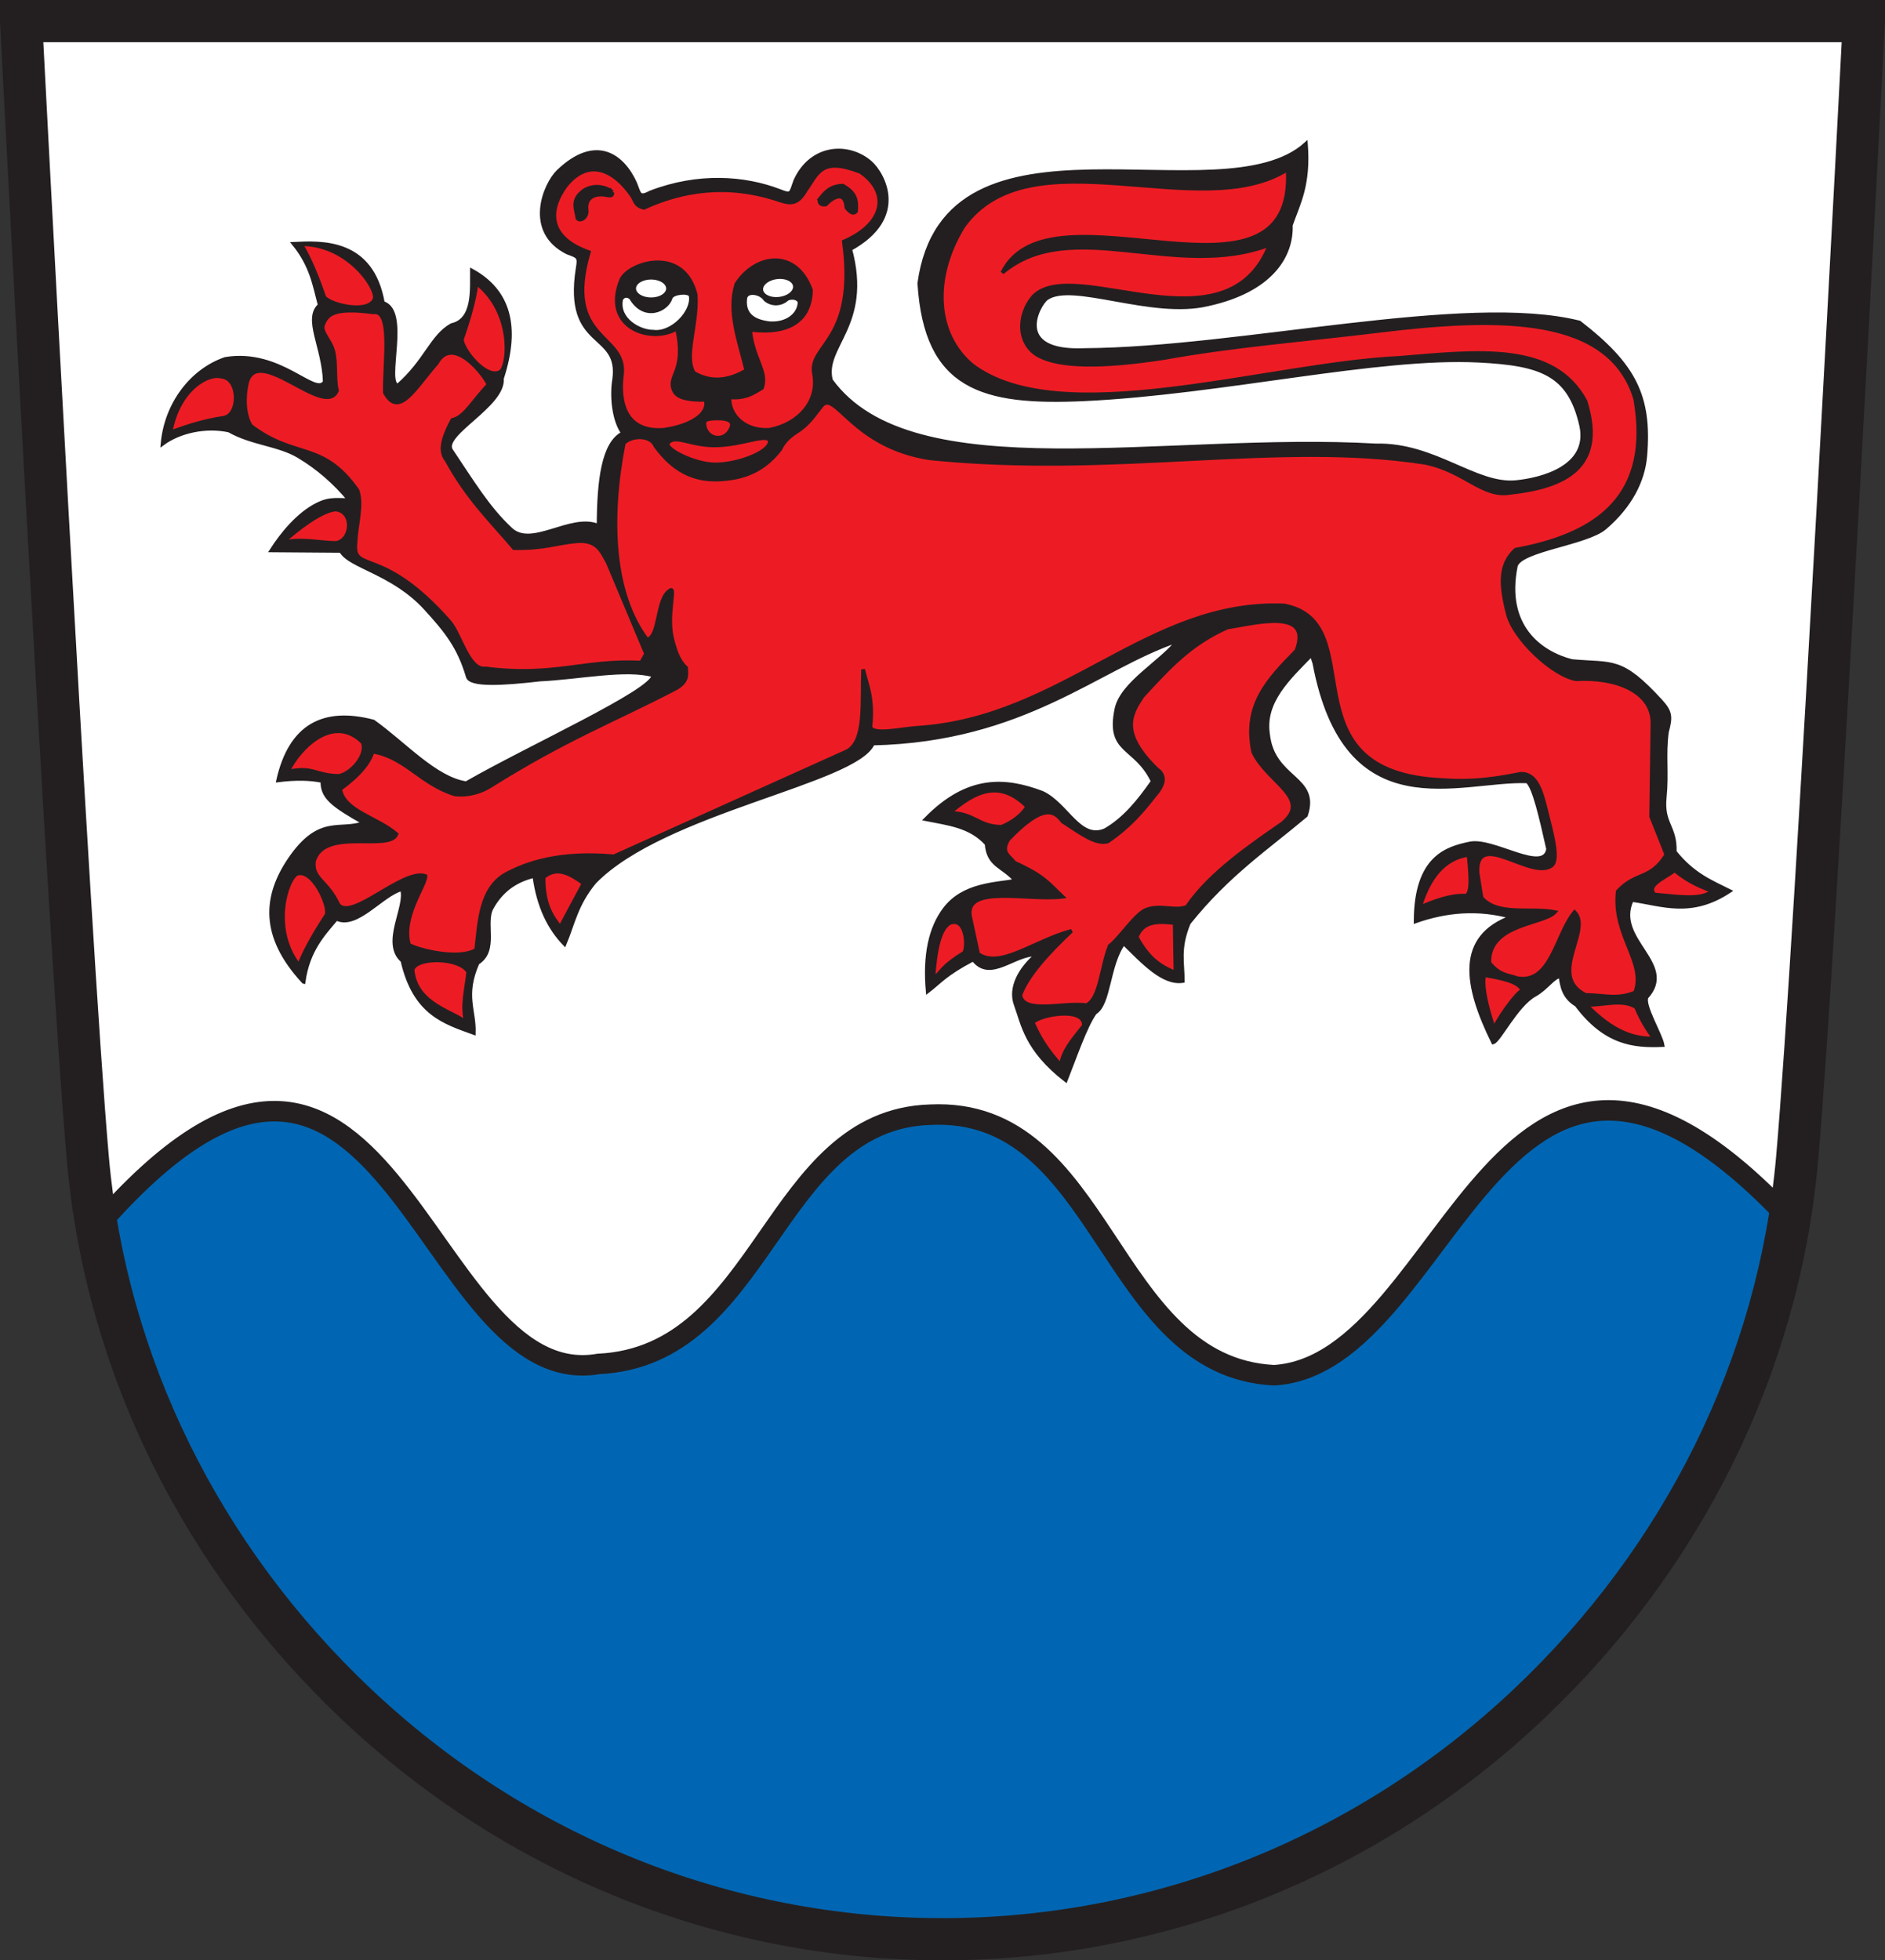 <svg xmlns="http://www.w3.org/2000/svg" version="1.0" width="505.769" height="525.886"><rect width="100%" height="100%" fill="#333333" stroke="none"/><path d="M4.89 4.825s12.795 247.5 17.927 305.36c4.874 54.969 30.466 106.88 72.06 146.168 43.037 40.655 98.875 63.04 157.235 63.04 58.358 0 114.205-22.385 157.236-63.04 41.594-39.289 67.182-91.2 72.053-146.168 5.136-57.86 17.94-305.36 17.94-305.36H4.89z" style="fill:#fff;fill-opacity:1;stroke:none;stroke-width:11.319;stroke-linecap:butt;stroke-linejoin:miter;stroke-miterlimit:4;stroke-dasharray:none;stroke-opacity:1"/><path d="M23.391 339.64c8.146-17.257 19.223-33.035 44.93-41.429 51.05 2.113 48.57 66.164 89.863 68.038 46.852-1.16 45.438-65.778 93.189-67.478 43.094 4.102 50.365 68.51 85.978 70.498 45.002-3.096 44.104-67.249 93.745-71.617 17.292 3.507 33.548 15.387 49.368 30.79-25.23 92.463-82.902 180.891-232.42 192.024-91.212-10.012-175.567-45.955-224.653-180.827z" style="fill:#0066b3;fill-opacity:1;fill-rule:evenodd;stroke:none;stroke-width:.995px;stroke-linecap:butt;stroke-linejoin:miter;stroke-opacity:1"/><path d="M25.826 329.425c78.463-90.58 86.704 44.877 134.758 36.47 44.788-2.134 46.449-65.533 89.018-66.864 47.007-2.246 47.34 67.65 92.25 69.898 48.51-2.922 59.878-127.475 140.082-39.894" style="fill:none;fill-opacity:1;fill-rule:evenodd;stroke:#231f20;stroke-width:5.5;stroke-linecap:butt;stroke-linejoin:miter;stroke-miterlimit:4;stroke-dasharray:none;stroke-opacity:1"/><path d="M5.66 5.66s12.794 247.5 17.926 305.36c4.874 54.968 30.466 106.879 72.06 146.167 43.037 40.656 98.875 63.04 157.235 63.04 58.358 0 114.206-22.384 157.236-63.04 41.594-39.288 67.182-91.199 72.053-146.167 5.136-57.86 17.94-305.36 17.94-305.36H5.66z" style="fill:none;fill-opacity:1;stroke:#231f20;stroke-width:11.319;stroke-linecap:butt;stroke-linejoin:miter;stroke-miterlimit:4;stroke-dasharray:none;stroke-opacity:1"/><path d="M708.897 256.942c1.18-8.576 5.43-12.913 8.81-16.94 5.413 2.713 12.287-6.613 17.577-7.925 1.544 4.651-5.366 14.436.135 19.198 3.267 14.246 11.322 16.52 19.148 19.368.191-6.154-2.834-10.01 1.015-18.776 5.364-3.355 1.557-10.658 3.773-14.72 2.299-4.213 5.868-7.306 11.45-8.622 1.127 8.3 4.062 14.07 8.12 18.268 2.293-5.458 3.084-10.616 8.036-16.606 18.602-19.113 70.127-26.757 74.677-37.183 40.7-.931 60.23-20.312 81.84-27.616-4.299 5.714-15.024 11.413-16.479 18.365-2.49 11.898 5.14 9.719 9.74 19.4-3.667 5.264-7.594 10.137-12.788 13.109-6.887 2.92-10.228-6.972-16.901-10.043-9.796-3.689-19.878-4.523-31.204 7.083 5.848 1.181 11.946 1.736 16.315 6.614.468 5.961 4.37 5.895 7.799 9.892-5.292.972-13.94.902-19.026 7.58-3.833 5.035-5.455 12.326-4.58 22.091 3.443-2.641 4.574-4.512 12.222-8.555 4.578 6.055 11.157-1.71 17.04-1.305-4.527 3.848-7.291 8.943-5.642 13.425 1.943 5.279 2.728 11.98 13.423 20.285 2.327-5.876 5.234-14.44 7.851-18.12 3.875-2.266 3.44-12.832 7.677-18.64 5.286 5.19 10.572 10.93 15.858 10.151.058-4.828-1.252-8.629 1.635-15.579 10.475-13.09 20.95-20.035 31.424-28.854 3.53-10.452-8.917-9.444-10.187-21.892-1.25-8.626 5.476-14.86 11.71-21.24l.746 2.292c8.44 44.842 39.01 31.01 57.102 31.706 1.87 1.5 3.74 9.877 5.61 18.147-1.065 6.871-14.66-2.785-20.986-1.469-6.128 1.276-14.513 3.637-14.563 20.873 8.234-2.898 16.773-3.661 25.779-1.161-14.684 5.373-12.537 18.291-4.974 33.637 1.637-.458 6.208-9.952 11.131-12.718 3.341-1.876 5.094-5.01 6.938-5.014.396 2.82.872 5.622 4.29 7.688 7.696 10.299 15.393 11.117 23.09 10.766-.493-2.83-5.278-10.581-4.299-12.832 8.16-8.987-8.944-15.368-3.95-26.092 8.213 1.146 15.829 4.482 26.23-2.393-4.904-2.47-9.809-4.353-14.713-10.523.204-6.888-3.411-7.407-2.689-14.584.662-6.583-.234-11.41.586-17.556 1.063-3.967 1.055-5.336-1.618-8.279-10.8-11.762-12.826-9.733-23.906-10.758-8.388-2.136-18.324-9.285-15.001-25.58 1.388-4.336 18.946-5.94 23.915-10.195 6.82-5.839 10.24-12.628 10.804-19.234 1.371-16.058-3.008-24.484-17.684-35.817-30.556-7.624-90.842 7.112-132.732 7.397-19.839.864-12.29-12.39-10.219-13.852 6.863-4.842 28.188 5.222 43.353 1.56 16.941-3.725 22.486-13.015 22.177-21.2 2.093-5.98 4.896-10.714 4.06-21.82-22.729 20.595-96.708-13.418-103.736 37.398 1.784 28.088 16.761 32.397 44.365 31.107 36.98-1.763 78.444-11.73 105.727-10.345 16.591.842 24.37 3.427 27.51 17.45 2.4 11.275-10.913 14.489-17.489 15.13-10.858 1.06-21.848-10.22-37.581-9.838-56.465-3.245-124.476 12.537-146.233-17.458-2.396-9.133 10.713-14.651 5.156-35.214 15.574-8.545 8.752-20.329 5.363-23.257-5.783-4.997-15.68-4.618-20.057 4.838-1.289 3.408-.824 4.2-4.27 2.813-9.446-3.634-21.867-4.48-34.568.382-3.228 1.698-2.977.465-4.189-2.49-3.207-7.097-10.338-12.926-20.592-3.146-3.594 3.428-8.947 16.143 2.47 21.803 2.953 1.062 3.239 1.17 2.731 4.17-3.52 22.185 11.665 16.593 9.775 29.931-.663 3.975-.276 10.688 2.406 14.34-5.344 2.621-6.533 12.72-6.572 24.89-7.427-3.282-18.22 6.515-23.843.632-5.833-5.481-9.905-12.242-15.737-20.93-2.703-4.356 14.284-12.047 13.637-19.28 4.575-13.945 1.802-23.535-8.055-28.927-.059 4.958.75 13.254-5.453 14.62-5.422 3.08-6.854 9.594-14.437 16.238-3.73-.786 3.132-20.058-4-22.18-2.958-16.972-16.465-16.227-23.896-15.867 4.785 5.897 5.53 11.121 6.957 16.459-4.127 3.672 1.083 11.195 1.353 20.568-2.512 4.262-11.802-8.63-26.68-6.148-9.126 3.124-15.9 12.16-16.845 22.744 4.57-3.356 11.57-4.878 17.827-3.544 6.17 3.524 13.255 3.66 18.698 6.911 5.223 3.121 9.745 7.085 13.638 11.803-4.572-.235-5.987-.173-8.647 1.146-5.099 2.529-9.477 7.913-12.286 12.303l18.64.139c2.345 4.303 13.916 5.76 22.76 15.478 5.391 5.926 8.875 10.143 11.27 18.26.67 2.424 9.59 1.896 19.34.764 10.283-.47 23.328-3.243 30.475-1.1-.224 4.28-33.491 19.282-50.237 28.923-8.31-1.218-16.622-10.65-24.933-16.559-13.29-3.459-22.208 1.054-25.524 15.783 4.588-.57 8.558-.523 11.874.178-.113 4.342 2.653 6.44 11.181 11.255-6.513 2.423-11.87-2.088-19.949 9.724-6.746 9.937-7.682 20.623 3.711 32.9z" style="fill:#231f20;fill-opacity:1;fill-rule:evenodd;stroke:#231f20;stroke-width:1px;stroke-linecap:butt;stroke-linejoin:miter;stroke-opacity:1" transform="translate(-627.44 6.453)"/><path d="M836.393 47.191c-13.972-4.672-26.064-2.542-36.21 2.108-2.444-.655-2.204-1.813-3.156-3.21-4.532-6.641-11.488-10.567-17.812-2.662-4.678 6.493-4.92 13.799 6.207 17.782-7.037 24.018 10.328 21.699 8.881 32.967-.511 3.982-1.068 15.599 11.249 14.675 7.389-1.076 12.263-4.248 11.24-8.052-4.273.112-7.551-.435-8.47-2.379-1.987-4.21 3.431-4.95.753-16.745-6.644 4.123-20.316-.034-14.913-13.15 2.154-4.469 16.669-9.147 19.945 4.092.504 8.331-3.22 16.382-.503 20.969 5.36 3.09 10.233 1.566 14.091-.671-1.913-7.819-4.994-15.754-2.684-23.15 5.265-8.083 15.987-9.504 20.022 1.593-.139 7.85-5.496 11.99-16.331 10.653.661 7.609 4.802 11.28 3.187 15.6-2.286 1.337-4.285 2.902-8.723 2.517-.194 4.942 4.22 9.15 10.736 8.723 7.8-1.486 13.493-7.619 11.91-15.265-1.241-7.604 11.646-8.71 8.053-35.228 11.084-4.82 12.373-13.253 4.455-18.688-10.61-4.107-11.403.31-14.714 4.961-2.09 3.54-3.75 3.767-7.213 2.56z" style="fill:#ed1c24;fill-opacity:1;fill-rule:evenodd;stroke:#231f20;stroke-width:1px;stroke-linecap:butt;stroke-linejoin:miter;stroke-opacity:1" transform="translate(-627.44 6.453)"/><path d="M812.466 72.931c.736 4.057-4.852 9.97-9.701 9.3-3.752.026-9.364-3.232-8.382-8.246.583-1.19 1.75-.756 2.163-.26 3.746 6.197 10.102 3.322 11.14-.202.388-1.1 4.19-1.576 4.78-.592z" style="fill:#fff;fill-rule:evenodd;stroke:#231f20;stroke-width:.4;stroke-linecap:butt;stroke-linejoin:miter;stroke-miterlimit:4;stroke-dasharray:none;stroke-opacity:1" transform="translate(-627.44 6.453)"/><path d="M806.29 71.385a4.695 2.59 0 1 1-9.39 0 4.695 2.59 0 1 1 9.39 0z" transform="matrix(.899 0 0 1.004 -545.938 5.723)" style="opacity:1;fill:#fff;fill-opacity:1;fill-rule:nonzero;stroke:#231f20;stroke-width:.4;stroke-linecap:round;stroke-linejoin:miter;stroke-miterlimit:4;stroke-dasharray:none;stroke-opacity:1"/><path d="M806.29 71.385a4.695 2.59 0 1 1-9.39 0 4.695 2.59 0 1 1 9.39 0z" transform="matrix(.892 -.108 .12 .997 -514.818 92.666)" style="opacity:1;fill:#fff;fill-opacity:1;fill-rule:nonzero;stroke:#231f20;stroke-width:.4;stroke-linecap:round;stroke-linejoin:miter;stroke-miterlimit:4;stroke-dasharray:none;stroke-opacity:1"/><path d="M827.728 73.452c-.736 5.223 3.491 6.15 6.203 6.516 4.934.308 7.742-2.59 7.735-5.397-.583-1.19-2.656-.885-3.07-.39a4.627 4.627 0 0 1-6.088-.137c-.971-1.618-4.32-2.288-4.78-.592z" style="fill:#fff;fill-rule:evenodd;stroke:#231f20;stroke-width:.4;stroke-linecap:butt;stroke-linejoin:miter;stroke-miterlimit:4;stroke-dasharray:none;stroke-opacity:1" transform="translate(-627.44 6.453)"/><path d="M816.458 106.616c.503-.73 2.016-.802 3.497-.814 1.968-.016 3.932.323 3.886 1.785-.25 1.397-1.465 3.332-3.627 3.368-1.925.12-4.016-1.583-3.756-4.34z" style="fill:#ed1c24;fill-opacity:1;fill-rule:evenodd;stroke:#231f20;stroke-width:1px;stroke-linecap:butt;stroke-linejoin:miter;stroke-opacity:1" transform="translate(-627.44 6.453)"/><path d="M806.679 112.38c1.934-2.487 6.164.877 13.203.641 6.775-.226 12.094-2.826 13.932-1.613 1.48 2.89-7.968 6.83-14.636 6.735-5.593-.1-13.58-4.182-12.5-5.764z" style="fill:#ed1c24;fill-opacity:1;fill-rule:evenodd;stroke:#231f20;stroke-width:1px;stroke-linecap:butt;stroke-linejoin:miter;stroke-opacity:1" transform="translate(-627.44 6.453)"/><path d="M803.345 113.254c4.664 6.401 10.133 9.324 17.349 8.908 5.645-.325 11.33-1.914 16.068-8.064 1.295-2.662 3.034-3.812 5.364-5.343 2.748-1.997 4.403-4.705 5.826-6.4 3.653-4.235 8.218 10.935 28.91 14.129 50.346 5.098 93.382-4.964 133.03 1.223 10.811 2.26 15.29 9.408 22.935 8.019 16.898-1.822 25.023-8.472 20.022-24.528-8.47-15.869-28.664-13.413-49.994-11.642-35.48 1.677-90.764 19.876-114.531 1.994-9.73-8.102-11.08-22.978-2.469-37.181 18.096-25.332 63.64-.399 87.09-15.395 2.373 41.705-63.72 1.598-76.562 27.717 18.44-15.514 46.618 2.137 71.724-7.484-11.398 29.292-52.156 2.812-63.303 13.784-4.615 5.298-4.215 13.183 1.589 16.115 5.501 2.78 16.229 3.143 33.564.45 18.405-3.341 38.286-4.898 57.312-7.228 32.955-4.037 62.108-4.221 68.924 18.225 4.53 25.924-9.868 36.396-32.109 40.466-4.23 3.918-4.185 9.004-2.058 17.279 1.716 6.673 12.068 16.407 18.333 17.469 10.663-.623 20.352 3.239 20.454 11.575l-.345 25.227 4.082 10.262c-4.35 6.974-8.062 4.476-13.052 9.864-1.326 11.909 7.68 18.954 4.695 27.083-4.893 2.091-8.895.615-13.285.69-10.437-5.11 1.82-17.376-2.99-22.243-5.034 6.09-6.244 19.353-15.385 17.744-2.407-.928-4.559-.58-7.486-4.108-.338-10.579 14.616-10.312 17.594-13.636-6.567-1.285-15.378 1.17-19.7-3.856l-1.08-6.8c-.414-11.905 14.683 2.333 19.955-1.873 1.979-1.716-.035-8.725-1.343-14.004-1.387-5.599-2.61-10.658-6.96-10.563-11.213 2.237-16.263 2.03-22.733 1.578-41.094-2.863-17.014-42.27-40.809-46.74-36.52-1.487-59.33 30.38-98.466 32.827-4 .25-12.058 2.13-12.517-.272.778-7.997-.927-11.028-1.964-15.394-.363 8.709.84 19.376-4.398 21.992l-62.459 28.15c-14.829-1.326-23.465 1.908-28.623 4.586-7.15 3.713-7.451 12.63-8.324 20.486-4.523 2.798-15.26.2-18.034-1.32-2.197-7.457 4.553-16.027 4.399-18.473-5.945-2.055-19.85 12.25-23.36 7.683-3.015-6.51-7.122-6.88-6.55-11.642 2.666-9.286 20.18-2.474 22.15-7.271-5.373-4.576-14.12-6.108-15.112-12.082 5.303-3.884 7.844-7.153 8.7-10.048 8.757 1.435 12.81 8.544 21.993 11.436 3.962.51 7.515-.871 9.624-2.213 20.406-12.803 32.856-17.405 49.412-26.006 3.654-1.906 3.19-3.812 3.079-5.718-1.96-1.771-2.856-4.449-3.668-7.522-1.732-6.549 1.184-14.822-.73-13.151-3.562 2.268-2.571 12.348-6.057 13.14-9.312-12.357-10.254-32.337-6.26-52.726 2.086-2.128 7.266-2.316 8.539.825z" style="fill:#ed1c24;fill-opacity:1;fill-rule:evenodd;stroke:#231f20;stroke-width:1px;stroke-linecap:butt;stroke-linejoin:miter;stroke-opacity:1" transform="translate(-627.44 6.453)"/><path d="M847.31 47.041c-.089 1.112.499 1.548 1.72 1.35.959-1.099 5.085-4.581 5.525.86.818 1.03 1.76 1.916 2.578.982.262-3.205-.229-4.976-3.56-6.875-3.379.1-4.709 1.758-6.263 3.683zM791.716 45.125c.09 1.112-.498.934-1.719.737-2.555-.486-5.699.33-5.156 4.174.163 1.767-1.637 3.021-2.456 2.088-.384-2.592-1.736-4.855 1.596-7.367 2.887-1.987 6.427-.943 7.735.368z" style="fill:#231f20;fill-opacity:1;fill-rule:evenodd;stroke:#231f20;stroke-width:1px;stroke-linecap:butt;stroke-linejoin:miter;stroke-opacity:1" transform="translate(-627.44 6.453)"/><path d="M956.7 161.904c7.714-1.254 22.997-5.341 18.59 6.196-7.657 7.814-14.25 14.595-11.585 27.212 3.896 8.2 15.907 12.41 7.813 19.128-8.435 5.839-19.594 13.45-25.595 22.362-3.15 1.319-7.153-.694-10.943.807-2.95 1.168-7.06 7.633-9.802 9.7-2.327 5.95-2.507 14.033-6.196 15.896-5.93-.896-16.944 2.566-17.782-2.694 1.762-4.943 6.966-10.869 13.74-17.243-9.96 2.617-19.114 10.335-25.055 6.196l-2.156-9.968c-1.686-8.819 15.629-4.225 24.787-5.388-3.795-3.58-4.805-5.47-12.932-9.16-1.107-1.725-3.802-2.497-1.617-6.197 9.233-9.633 12.336-7.853 14.549-4.85 5.342 3.5 8.936 6.198 12.123 5.389 6.039-4.131 9.447-8.262 12.663-12.393 2.694-3.054 2.874-5.389.539-7.005-10.05-9.796-7.076-14.793-3.772-19.668 7.138-7.736 12.806-13.942 22.631-18.32zM799.475 171.293l1.312-2.362-10.236-24.41c-1.656-2.877-2.711-6.256-8.4-5.773-5.626.496-8.547 1.996-16.797 1.837-5.687-6.767-12.424-13.133-18.11-23.622-1.634-1.94-1.568-4.99 1.574-10.761 3.382-.724 5.652-5.334 9.712-9.45-1.186-2.792-9.622-13.532-13.911-5.773-5.796 6.585-10.15 14.857-13.91 7.874-.194-8.061 2.163-22.422-3.15-21.523-10.598-1.39-12.4.574-13.426 3.328-.725 1.945 1.824 4.02 2.655 6.835.946 3.202.287 7.73 1.06 10.835-3.16 7.678-21.307-12.779-24.148-2.1-.865 3.738-.828 8.496 1.05 11.548 11.932 9.133 19.135 3.891 28.61 17.323 1.387 3.957-.369 9.392-.526 13.911-.956 8.68 6.866.47 25.193 21.294 2.962 3.365 5.148 13.263 9.715 12.564 18.22 2.348 26.51-2.361 41.733-1.575zM1008.41 236.975c2.357-7.797 6.313-13.124 13.07-14.122.26 3.223 1.355 11.272-1.051 10.967-3.756-.145-8.264 1.484-12.02 3.155zM1025.687 255.154c-1.244 4.627 3.74 17.393 2.704 14.574-.382-1.04 6.362-10.597 7.512-10.367-.619-2.415-5.268-3.365-10.216-4.207zM1053.03 263.117c4.472.157 9.627-1.736 13.372.6 1.603 3.819 3.205 6.17 4.808 8.414-5.233.138-10.956-1.586-18.18-9.014zM1076.769 227.06c4.497 3.566 7.085 4.267 10.066 5.558-2.899 2.56-9.529 1.39-15.475.902-2.374-2.452 2.59-4.38 5.409-6.46zM882.233 211.606c6.528-5.533 13.203-9.292 20.827-1.666-1.28 2.058-3.374 3.912-6.873 5.415-6.418-.089-7.08-3.61-13.954-3.749zM882.233 241.18c-2.709 1.559-3.878 7.35-4.373 14.996 2.69-2.353 2.121-3.22 8.33-7.081.99-2.25.373-9.635-3.957-7.914zM904.518 267.84c2.5 5.646 4.999 8.51 7.498 11.454.917-4.126 2.56-5.94 6.248-10.622.246-5.169-11.906-2.95-13.746-.833z" style="fill:#ed1c24;fill-opacity:1;fill-rule:evenodd;stroke:#231f20;stroke-width:1px;stroke-linecap:butt;stroke-linejoin:miter;stroke-opacity:1" transform="translate(-627.44 6.453)"/><path d="M942.632 241.18c.07 6.615.139 9.22.208 13.33-3.471-1.504-6.942-3.181-10.414-9.58 1.665-4.377 5.808-4.292 10.206-3.75zM704.644 200.572c3.428-6.964 12.488-15.49 20.112-7.865 1.342 3.488-3.136 8.442-6.396 8.991-6.418-.089-6.841-2.657-13.716-1.126zM707.028 228c-2.709 1.559-6.977 14.74.633 24.532 1.498-4.022 4.505-9.18 7.377-13.518.99-2.25-3.68-12.734-8.01-11.014zM738.134 253.705c.83 9.7 11.912 11.372 14.41 14.316-1.286-4.603.043-9.04.527-13.72-2.138-3.978-14.051-4.144-14.937-.596zM784.034 230.53c-3.148 5.818-4.35 8.129-6.284 11.757-2.306-2.999-4.527-6.15-4.459-13.43 3.58-3.018 7.161-.935 10.743 1.673zM728.015 73.553c.425-3.096-7.388-14.54-19.788-14.512 2.263 3.646 4.503 9.18 6.176 14.107 1.174 2.16 12.323 4.882 13.612.405zM761.857 93.167c2.25-2.169 3.193-15.992-6.565-23.645-.478 4.266-2.143 10-3.877 14.904-.414 2.423 6.66 11.46 10.442 8.741zM686.758 94.589c-2.965-.988-11.322 2.768-13.575 14.962 4-1.555 9.169-3.194 14.319-3.934 4.388-.757 4.33-10.76-.744-11.028zM717.343 130.227c-3.648.379-9.956 5.045-14.258 9.042 4-1.555 10.991-.007 14.547-.063 4.388-.757 4.786-8.711-.289-8.98z" style="fill:#ed1c24;fill-opacity:1;fill-rule:evenodd;stroke:#231f20;stroke-width:1px;stroke-linecap:butt;stroke-linejoin:miter;stroke-opacity:1" transform="translate(-627.44 6.453)"/></svg>
